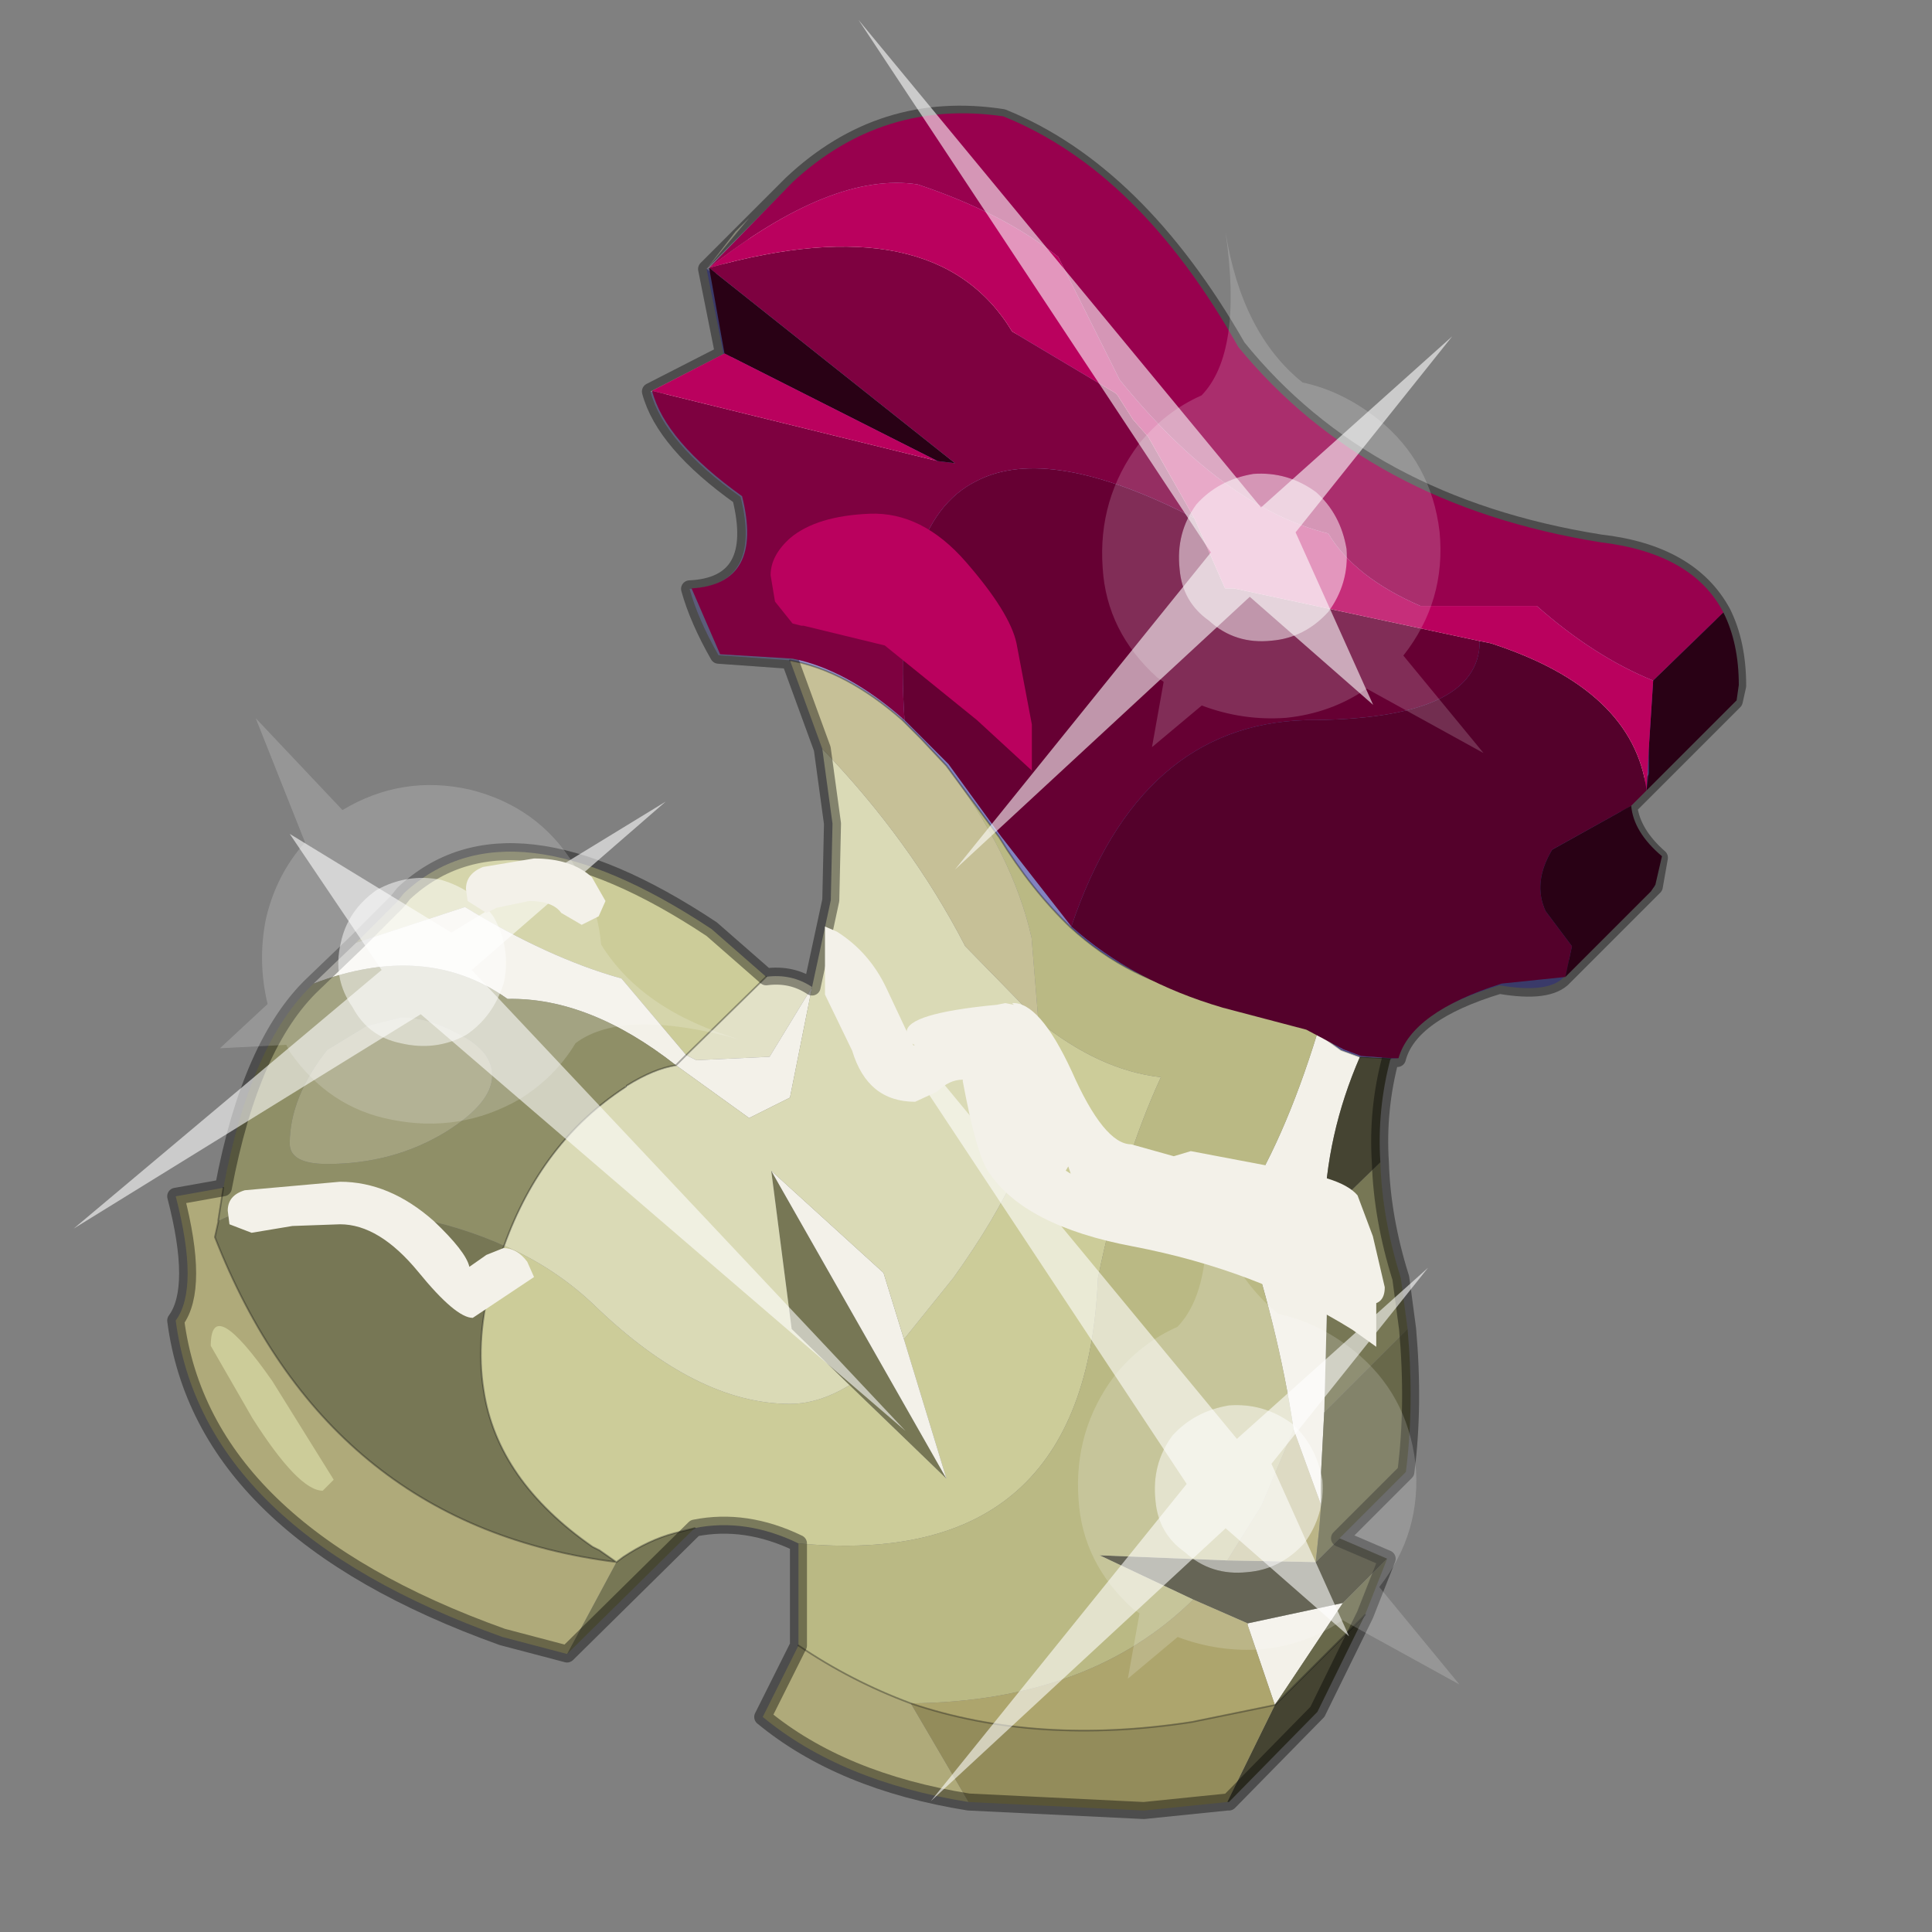 <?xml version="1.0" encoding="UTF-8" standalone="no"?>
<svg xmlns:xlink="http://www.w3.org/1999/xlink" height="440.0px" width="440.0px" xmlns="http://www.w3.org/2000/svg">
  <rect width="100%" height="100%" fill="#808080" stroke="none"/>
  <g transform="matrix(10.0, 0.0, 0.0, 10.0, 0.0, 0.0)">
    <use height="44.0" transform="matrix(1.0, 0.0, 0.0, 1.0, 0.0, 0.0)" width="44.0" xlink:href="#shape0"/>
    <use height="51.7" transform="matrix(0.775, 0.0, 0.0, 0.775, 1.677, 2.406)" width="49.15" xlink:href="#sprite0"/>
    <use height="31.35" transform="matrix(1.0, 0.0, 0.0, 1.0, 4.8, 2.6)" width="34.8" xlink:href="#shape3"/>
    <use height="20.95" transform="matrix(-0.097, 0.768, 0.768, 0.097, 19.55, 0.45)" width="24.45" xlink:href="#sprite1"/>
    <use height="5.85" transform="matrix(1.0, 0.0, 0.0, 1.0, 17.55, 11.7)" width="6.0" xlink:href="#shape4"/>
    <use height="14.35" transform="matrix(0.775, 0.0, 0.0, 0.775, 5.187, 19.551)" width="34.0" xlink:href="#sprite2"/>
  </g>
  <defs>
    <g id="shape0" transform="matrix(1.0, 0.0, 0.0, 1.0, 0.0, 0.0)">
      <path d="M44.0 44.0 L0.0 44.0 0.0 0.0 44.0 0.0 44.0 44.0" fill="#43adca" fill-opacity="0.0" fill-rule="evenodd" stroke="none"/>
    </g>
    <g id="sprite0" transform="matrix(1.0, 0.0, 0.0, 1.0, -6.55, 0.25)">
      <use height="50.35" transform="matrix(1.0, 0.0, 0.0, 1.0, 9.3, -0.25)" width="46.4" xlink:href="#shape1"/>
      <use height="20.95" transform="matrix(-1.0, 0.0, 0.0, -1.0, 31.0, 38.7)" width="24.45" xlink:href="#sprite1"/>
      <use height="20.95" transform="matrix(-0.125, 0.991, 0.991, 0.125, 28.9, 24.6)" width="24.45" xlink:href="#sprite1"/>
    </g>
    <g id="shape1" transform="matrix(1.0, 0.0, 0.0, 1.0, -9.3, 0.25)">
      <path d="M52.7 19.9 L52.8 18.7 52.8 18.95 52.8 19.4 52.7 19.9" fill="#949469" fill-rule="evenodd" stroke="none"/>
      <path d="M25.15 4.55 L26.0 3.45 26.35 3.1 25.15 4.55 M26.9 25.35 Q27.65 25.25 28.25 25.65 L27.0 27.7 24.85 27.8 24.55 27.65 26.9 25.35" fill="#e2e1c7" fill-rule="evenodd" stroke="none"/>
      <path d="M44.95 30.8 Q45.0 32.45 45.55 34.2 L45.75 35.7 43.3 38.15 43.4 34.35 43.3 32.4 44.95 30.8 M24.8 41.55 L21.05 45.25 22.5 42.55 Q14.15 41.5 10.8 33.25 L10.7 33.0 10.8 32.55 10.8 32.5 10.85 32.5 Q11.6 32.1 13.1 32.1 16.65 32.1 19.2 33.25 L18.85 34.2 Q18.35 35.95 18.6 37.5 19.0 40.15 21.8 42.1 L22.0 42.2 22.5 42.55 22.7 42.4 Q23.45 41.9 24.2 41.7 L24.8 41.55 M32.2 40.1 L29.35 37.35 27.65 35.7 27.05 31.05 32.2 40.1" fill="#777755" fill-rule="evenodd" stroke="none"/>
      <path d="M27.85 42.0 Q26.3 41.25 24.8 41.55 L24.2 41.7 Q23.45 41.9 22.7 42.4 L22.5 42.55 22.0 42.2 21.8 42.1 Q19.0 40.15 18.6 37.5 18.35 35.95 18.85 34.2 L19.2 33.25 Q20.7 33.9 21.85 35.0 24.85 37.9 27.6 37.9 28.45 37.9 29.35 37.35 L32.2 40.1 30.95 36.0 32.4 34.2 Q34.9 30.7 34.9 28.6 L34.85 28.3 34.9 26.9 34.9 26.65 Q36.7 28.1 38.5 28.3 37.35 30.8 36.65 34.2 36.3 42.8 27.85 42.0 M14.85 24.35 L16.05 23.15 16.25 22.9 Q19.35 20.0 25.3 23.95 L26.9 25.35 24.55 27.65 22.65 25.4 Q20.5 24.8 18.05 23.3 L14.85 24.35" fill="#cccc99" fill-rule="evenodd" stroke="none"/>
      <path d="M32.85 49.6 Q29.1 49.0 26.8 47.1 L27.85 45.0 Q29.4 46.05 31.15 46.7 L32.85 49.6 M21.05 45.25 L19.15 44.75 Q10.35 41.6 9.55 35.45 10.25 34.5 9.55 31.8 L10.95 31.55 10.8 32.5 10.8 32.55 10.7 33.0 10.8 33.25 Q14.15 41.5 22.5 42.55 L21.05 45.25" fill="#afaa7a" fill-rule="evenodd" stroke="none"/>
      <path d="M47.85 15.5 L40.6 13.95 40.35 13.95 39.45 11.9 38.05 9.5 37.65 9.0 37.15 8.3 37.1 8.25 Q35.95 7.2 34.1 6.4 31.85 2.7 25.15 4.55 28.8 1.7 31.3 2.1 33.8 2.9 35.45 4.2 L37.25 7.85 Q40.3 11.55 43.4 12.35 44.15 13.65 46.05 14.5 L49.5 14.5 Q51.2 15.95 52.9 16.7 L52.8 18.7 52.7 19.9 Q52.35 16.9 48.15 15.6 L47.85 15.5 M43.1 27.0 L43.8 27.5 44.35 27.7 Q43.35 30.0 43.3 32.4 L43.4 34.35 43.3 38.15 43.2 40.05 43.2 40.85 42.4 38.65 Q41.95 35.6 40.8 32.2 42.1 30.25 43.1 27.0 M26.35 3.1 L26.4 3.05 25.15 4.55 26.35 3.1 M13.6 25.55 L14.85 24.35 18.05 23.3 Q20.5 24.8 22.65 25.4 L24.55 27.65 24.85 27.8 27.0 27.7 28.25 25.65 27.6 28.9 26.4 29.5 24.25 27.95 24.55 27.65 24.25 27.95 Q21.7 25.95 19.3 26.0 16.9 24.3 13.6 25.55 M23.5 8.15 L25.65 7.05 31.9 10.2 23.5 8.15 M43.85 43.75 L41.85 46.75 41.05 44.4 41.05 44.35 43.85 43.75 M27.05 31.05 L30.35 34.05 30.95 36.0 32.2 40.1 27.05 31.05" fill="#f3f1e9" fill-rule="evenodd" stroke="none"/>
      <path d="M44.35 27.7 L45.25 27.75 Q44.85 29.25 44.95 30.8 L43.3 32.4 Q43.35 30.0 44.35 27.7 M43.75 41.85 L45.15 42.45 43.85 43.75 41.05 44.35 39.45 43.65 36.7 42.35 40.45 42.5 43.05 42.55 43.75 41.85 M44.5 44.1 L43.1 46.95 40.5 49.6 40.45 49.6 41.85 46.75 44.5 44.1" fill="#454432" fill-rule="evenodd" stroke="none"/>
      <path d="M18.85 28.25 Q18.85 29.05 17.5 29.9 15.95 30.85 14.0 30.85 12.9 30.85 12.9 30.25 12.9 28.9 14.0 27.5 L15.15 26.8 16.15 26.55 16.25 26.55 Q16.95 26.55 17.8 27.0 18.85 27.5 18.85 28.25" fill="#a3a27e" fill-rule="evenodd" stroke="none"/>
      <path d="M32.2 19.15 L33.75 21.25 Q34.7 22.8 35.85 23.9 37.6 25.5 39.85 25.9 L40.8 26.0 Q39.45 23.85 40.3 22.55 40.9 21.6 42.6 21.1 L43.0 21.0 Q45.35 21.5 44.35 23.95 42.15 24.85 42.5 26.3 L43.1 27.0 Q42.1 30.25 40.8 32.2 41.95 35.6 42.4 38.65 L41.45 40.9 40.45 42.5 36.7 42.35 39.45 43.65 Q36.4 46.65 31.15 46.7 29.4 46.05 27.85 45.0 L27.85 42.0 Q36.3 42.8 36.65 34.2 37.35 30.8 38.5 28.3 36.7 28.1 34.9 26.65 L34.7 24.2 Q34.15 21.75 32.2 19.15" fill="#bab984" fill-rule="evenodd" stroke="none"/>
      <path d="M42.4 38.65 L43.2 40.85 43.2 41.0 43.15 41.6 43.05 42.55 40.45 42.5 41.45 40.9 42.4 38.65 M41.05 44.35 L41.05 44.4 41.85 46.75 39.4 47.25 Q34.85 47.95 31.15 46.7 36.4 46.65 39.45 43.65 L41.05 44.35" fill="#ada56d" fill-rule="evenodd" stroke="none"/>
      <path d="M45.75 35.7 Q45.95 37.95 45.7 39.9 L43.75 41.85 43.05 42.55 43.15 41.6 43.2 41.0 43.2 40.85 43.2 40.05 43.3 38.15 45.75 35.7 M45.15 42.45 L44.5 44.1 41.85 46.75 43.85 43.75 45.15 42.45" fill="#68684a" fill-rule="evenodd" stroke="none"/>
      <path d="M40.45 49.6 L38.0 49.85 32.85 49.6 31.15 46.7 Q34.85 47.95 39.4 47.25 L41.85 46.75 40.45 49.6" fill="#938c5b" fill-rule="evenodd" stroke="none"/>
      <path d="M28.25 25.65 L28.8 23.1 28.85 20.85 28.55 18.65 Q31.15 21.35 32.75 24.45 L34.9 26.65 34.9 26.9 34.85 28.3 34.9 28.6 Q34.9 30.7 32.4 34.2 L30.95 36.0 30.35 34.05 27.05 31.05 27.65 35.7 29.35 37.35 Q28.45 37.9 27.6 37.9 24.85 37.9 21.85 35.0 20.7 33.9 19.2 33.25 20.3 30.2 22.75 28.6 L22.8 28.6 22.8 28.55 Q23.6 28.05 24.25 27.95 L26.4 29.5 27.6 28.9 28.25 25.65" fill="#dadab6" fill-rule="evenodd" stroke="none"/>
      <path d="M10.95 31.55 Q11.75 27.3 13.6 25.55 16.9 24.3 19.3 26.0 21.7 25.95 24.25 27.95 23.6 28.05 22.8 28.55 L22.75 28.6 Q20.3 30.2 19.2 33.25 16.65 32.1 13.1 32.1 11.6 32.1 10.85 32.5 L10.8 32.5 10.95 31.55 M18.85 28.25 Q18.85 27.5 17.8 27.0 16.95 26.55 16.25 26.55 L16.15 26.55 15.15 26.8 14.0 27.5 Q12.9 28.9 12.9 30.25 12.9 30.85 14.0 30.85 15.95 30.85 17.5 29.9 18.85 29.05 18.85 28.25" fill="#8f8f67" fill-rule="evenodd" stroke="none"/>
      <path d="M30.9 17.8 L31.45 18.35 32.2 19.15 Q34.15 21.75 34.7 24.2 L34.9 26.65 32.75 24.45 Q31.15 21.35 28.55 18.65 L27.6 16.05 Q29.25 16.35 30.9 17.8" fill="#c6c097" fill-rule="evenodd" stroke="none"/>
      <path d="M39.45 11.9 Q35.2 9.7 33.05 10.8 30.5 12.0 30.9 17.8 29.25 16.35 27.6 16.05 L25.5 15.9 Q24.9 14.85 24.65 13.95 26.8 13.85 26.15 11.25 23.9 9.65 23.5 8.15 L31.9 10.2 32.4 10.3 25.15 4.55 Q31.85 2.7 34.1 6.4 35.95 7.2 37.1 8.25 L37.15 8.3 37.65 9.0 38.05 9.5 39.45 11.9" fill="#9999cc" fill-rule="evenodd" stroke="none"/>
      <path d="M47.85 15.5 Q47.8 17.85 42.7 17.8 37.85 17.95 35.85 23.9 34.7 22.8 33.75 21.25 L32.2 19.15 31.45 18.35 30.9 17.8 Q30.5 12.0 33.05 10.8 35.2 9.7 39.45 11.9 L40.35 13.95 40.6 13.95 47.85 15.5" fill="#8383c0" fill-rule="evenodd" stroke="none"/>
      <path d="M35.85 23.9 Q37.85 17.95 42.7 17.8 47.8 17.85 47.85 15.5 L48.15 15.6 Q52.35 16.9 52.7 19.9 L52.25 20.35 49.95 21.65 Q49.4 22.6 49.75 23.45 L50.55 24.5 50.35 25.35 Q49.9 25.85 48.45 25.6 45.8 26.4 45.45 27.75 L45.25 27.75 44.35 27.7 43.8 27.5 43.1 27.0 42.5 26.3 Q42.15 24.85 44.35 23.95 45.35 21.5 43.0 21.0 L42.6 21.1 Q40.9 21.6 40.3 22.55 39.45 23.85 40.8 26.0 L39.85 25.9 Q37.6 25.5 35.85 23.9 M25.65 7.05 L25.15 4.55 32.4 10.3 31.9 10.2 25.65 7.05" fill="#6161af" fill-rule="evenodd" stroke="none"/>
      <path d="M50.35 25.35 L50.55 24.5 49.75 23.45 Q49.4 22.6 49.95 21.65 L52.25 20.35 Q52.35 21.15 53.15 21.85 L53.0 22.7 52.85 22.85 50.35 25.35 M52.9 16.7 L55.0 14.65 Q55.45 15.55 55.45 16.8 L55.35 17.25 52.7 19.9 52.8 19.4 52.8 18.95 52.8 18.7 52.9 16.7" fill="#444488" fill-rule="evenodd" stroke="none"/>
      <path d="M52.9 16.7 Q51.2 15.95 49.5 14.5 L46.05 14.5 Q44.15 13.65 43.4 12.35 40.3 11.55 37.25 7.85 L35.45 4.2 Q33.8 2.9 31.3 2.1 28.8 1.7 25.15 4.55 L27.65 2.05 Q30.3 -0.45 33.85 0.1 37.8 1.7 40.75 6.85 44.5 11.5 51.4 12.6 54.05 12.9 55.0 14.65 L52.9 16.7" fill="#c0c1e0" fill-rule="evenodd" stroke="none"/>
      <path d="M45.25 27.75 L45.45 27.75 Q45.8 26.4 48.45 25.6 49.9 25.85 50.35 25.35 M52.25 20.35 L52.7 19.9 M55.0 14.65 Q54.05 12.9 51.4 12.6 44.5 11.5 40.75 6.85 37.8 1.7 33.85 0.1 30.3 -0.45 27.65 2.05 L25.15 4.55 M55.0 14.65 Q55.45 15.55 55.45 16.8 L55.35 17.25 52.7 19.9 M52.25 20.35 Q52.35 21.15 53.15 21.85 L53.0 22.7 52.85 22.85 50.35 25.35 M45.25 27.75 Q44.85 29.25 44.95 30.8 45.0 32.45 45.55 34.2 L45.75 35.7 Q45.95 37.95 45.7 39.9 L43.75 41.85 45.15 42.45 44.5 44.1 43.1 46.95 40.5 49.6 40.45 49.6 38.0 49.85 32.85 49.6 Q29.1 49.0 26.8 47.1 L27.85 45.0 27.85 42.0 Q26.3 41.25 24.8 41.55 L21.05 45.25 19.15 44.75 Q10.35 41.6 9.55 35.45 10.25 34.5 9.55 31.8 L10.95 31.55 Q11.75 27.3 13.6 25.55 L14.85 24.35 16.05 23.15 16.25 22.9 Q19.35 20.0 25.3 23.95 L26.9 25.35 Q27.65 25.25 28.25 25.65 L28.8 23.1 28.85 20.85 28.55 18.65 27.6 16.05 25.5 15.9 Q24.9 14.85 24.65 13.95 26.8 13.85 26.15 11.25 23.9 9.65 23.5 8.15 L25.65 7.05 25.15 4.55" fill="none" stroke="#000000" stroke-linecap="round" stroke-linejoin="round" stroke-opacity="0.4" stroke-width="0.5"/>
      <path d="M30.9 17.8 L31.45 18.35 32.2 19.15 33.75 21.25 Q34.7 22.8 35.85 23.9 37.6 25.5 39.85 25.9 L40.8 26.0 Q39.45 23.85 40.3 22.55 40.9 21.6 42.6 21.1 L43.0 21.0 Q45.35 21.5 44.35 23.95 42.15 24.85 42.5 26.3 L43.1 27.0 43.8 27.5 44.35 27.7 45.25 27.75 M41.85 46.75 L44.5 44.1 M27.6 16.05 Q29.25 16.35 30.9 17.8 M19.2 33.25 Q20.3 30.2 22.75 28.6 M22.8 28.55 Q23.6 28.05 24.25 27.95 M10.8 32.5 L10.95 31.55 M22.5 42.55 Q14.15 41.5 10.8 33.25 L10.7 33.0 10.8 32.55 10.8 32.5 M19.2 33.25 L18.85 34.2 Q18.35 35.95 18.6 37.5 19.0 40.15 21.8 42.1 L22.0 42.2 22.5 42.55 22.7 42.4 Q23.45 41.9 24.2 41.7 L24.8 41.55 M24.55 27.65 L24.25 27.95 M24.55 27.65 L26.9 25.35 M31.15 46.7 Q34.85 47.95 39.4 47.25 L41.85 46.75 M27.85 45.0 Q29.4 46.05 31.15 46.7" fill="none" stroke="#000000" stroke-linecap="round" stroke-linejoin="round" stroke-opacity="0.302" stroke-width="0.05"/>
    </g>
    <g id="sprite1" transform="matrix(1.0, 0.0, 0.0, 1.0, 0.0, 0.0)">
      <use height="20.95" transform="matrix(1.0, 0.0, 0.0, 1.0, 0.0, 0.0)" width="24.45" xlink:href="#shape2"/>
    </g>
    <g id="shape2" transform="matrix(1.0, 0.0, 0.0, 1.0, 0.0, 0.0)">
      <path d="M14.85 11.4 Q15.8 11.6 16.25 12.45 16.85 13.3 16.6 14.35 16.4 15.3 15.55 15.9 14.65 16.4 13.65 16.2 12.65 15.9 12.1 15.1 11.6 14.2 11.8 13.2 12.1 12.2 12.9 11.65 13.8 11.15 14.85 11.4" fill="#ffffff" fill-opacity="0.588" fill-rule="evenodd" stroke="none"/>
      <path d="M14.85 11.4 Q13.8 11.15 12.9 11.65 12.1 12.2 11.8 13.2 11.6 14.2 12.1 15.1 12.65 15.9 13.65 16.2 14.65 16.4 15.55 15.9 16.4 15.3 16.6 14.35 16.85 13.3 16.25 12.45 15.8 11.6 14.85 11.4 M18.2 11.35 L20.15 11.25 18.75 12.55 Q19.05 13.8 18.8 15.05 18.5 16.35 17.65 17.3 L19.1 20.95 16.55 18.25 Q14.8 19.3 12.8 18.85 10.8 18.35 9.75 16.65 9.05 15.5 8.95 14.3 7.75 12.35 4.85 11.5 8.3 12.45 9.7 11.4 10.3 10.4 11.35 9.75 13.1 8.75 15.1 9.15 16.95 9.5 18.1 11.15 L18.2 11.35" fill="#ffffff" fill-opacity="0.176" fill-rule="evenodd" stroke="none"/>
      <path d="M15.4 13.55 L18.1 17.55 13.35 14.65 7.05 18.5 12.75 13.55 0.0 0.0 14.25 12.25 24.45 5.95 15.4 13.55" fill="#ffffff" fill-opacity="0.588" fill-rule="evenodd" stroke="none"/>
    </g>
    <g id="shape3" transform="matrix(1.0, 0.0, 0.0, 1.0, -4.8, -2.6)">
      <path d="M24.4 21.1 L22.8 19.05 21.6 17.4 21.0 16.8 20.6 16.4 Q20.3 11.9 22.25 10.95 23.9 10.1 27.2 11.8 L27.9 13.4 28.1 13.4 33.7 14.6 Q33.7 16.4 29.75 16.4 25.95 16.5 24.4 21.1" fill="#660033" fill-rule="evenodd" stroke="none"/>
      <path d="M37.5 18.0 L37.15 18.35 35.35 19.35 Q34.9 20.1 35.2 20.75 L35.8 21.55 35.65 22.25 34.2 22.4 Q32.15 23.05 31.85 24.1 L31.7 24.1 31.0 24.05 30.6 23.9 29.75 23.45 27.85 22.95 Q25.8 22.35 24.4 21.1 25.95 16.5 29.75 16.4 33.7 16.4 33.7 14.6 L33.95 14.65 Q37.2 15.7 37.5 18.0" fill="#54012b" fill-rule="evenodd" stroke="none"/>
      <path d="M20.6 16.4 Q19.3 15.25 18.05 15.0 L16.4 14.9 15.75 13.4 Q17.4 13.3 16.9 11.3 15.15 10.05 14.85 8.9 L21.35 10.5 21.75 10.55 16.15 6.1 Q21.3 4.65 23.05 7.55 L25.4 8.95 25.45 9.0 25.8 9.55 26.15 9.95 27.2 11.8 Q23.9 10.1 22.25 10.95 20.3 11.9 20.6 16.4" fill="#7e0140" fill-rule="evenodd" stroke="none"/>
      <path d="M16.15 6.1 L18.05 4.15 Q20.1 2.25 22.85 2.65 25.95 3.9 28.2 7.9 31.15 11.5 36.45 12.35 38.55 12.6 39.25 13.95 L37.65 15.5 Q36.3 14.95 35.0 13.8 L32.35 13.8 Q30.85 13.15 30.25 12.15 27.85 11.55 25.5 8.65 L24.1 5.85 Q22.85 4.85 20.9 4.2 18.95 3.9 16.15 6.1" fill="#98014e" fill-rule="evenodd" stroke="none"/>
      <path d="M39.25 13.95 Q39.6 14.65 39.6 15.6 L39.55 15.95 37.5 18.0 37.55 17.6 37.55 17.25 37.55 17.05 37.65 15.5 39.25 13.95 M37.15 18.35 Q37.2 18.95 37.85 19.5 L37.7 20.15 37.6 20.3 35.65 22.25 35.8 21.55 35.2 20.75 Q34.9 20.1 35.35 19.35 L37.15 18.35 M16.5 8.05 L16.15 6.1 21.75 10.55 21.35 10.5 16.5 8.05" fill="#290115" fill-rule="evenodd" stroke="none"/>
      <path d="M14.85 8.9 L16.5 8.05 21.35 10.5 14.85 8.9 M16.15 6.1 Q18.95 3.9 20.9 4.2 22.85 4.85 24.1 5.85 L25.5 8.65 Q27.85 11.55 30.25 12.15 30.85 13.15 32.35 13.8 L35.0 13.8 Q36.3 14.95 37.65 15.5 L37.55 17.05 37.5 18.0 Q37.2 15.7 33.95 14.65 L33.7 14.6 28.1 13.4 27.9 13.4 27.2 11.8 26.15 9.95 25.8 9.55 25.45 9.0 25.4 8.95 23.05 7.55 Q21.3 4.65 16.15 6.1" fill="#ba015e" fill-rule="evenodd" stroke="none"/>
      <path d="M7.35 33.95 Q6.8 33.95 5.75 32.3 L4.8 30.65 Q4.8 29.45 6.2 31.45 L7.6 33.7 7.35 33.95" fill="#cccc99" fill-rule="evenodd" stroke="none"/>
    </g>
    <g id="shape4" transform="matrix(1.0, 0.0, 0.0, 1.0, -17.55, -11.7)">
      <path d="M23.5 16.5 L23.5 17.55 22.25 16.4 20.15 14.7 18.3 14.25 18.25 14.25 18.05 14.2 17.65 13.7 17.55 13.1 Q17.55 12.65 18.0 12.25 18.6 11.75 19.8 11.7 21.0 11.65 22.0 12.8 23.0 13.95 23.15 14.65 L23.5 16.5" fill="#ba015e" fill-rule="evenodd" stroke="none"/>
    </g>
    <g id="sprite2" transform="matrix(1.0, 0.0, 0.0, 1.0, -6.95, 0.45)">
      <use height="14.35" transform="matrix(1.0, 0.0, 0.0, 1.0, 6.95, -0.45)" width="34.0" xlink:href="#shape5"/>
    </g>
    <g id="shape5" transform="matrix(1.0, 0.0, 0.0, 1.0, -6.95, 0.45)">
      <path d="M40.7 11.95 L40.7 13.9 40.0 13.4 Q37.2 11.65 33.55 10.95 30.35 10.35 29.3 8.75 28.95 8.25 28.55 6.1 L28.55 6.05 Q28.15 6.05 27.8 6.4 L27.15 6.7 Q25.75 6.7 25.3 5.2 L24.5 3.55 24.5 1.55 24.85 1.7 Q25.8 2.3 26.3 3.35 L27.1 5.05 27.7 4.7 28.8 4.4 Q30.1 4.4 30.25 5.6 L30.4 7.25 31.4 8.6 Q32.45 9.4 34.6 9.45 35.5 9.45 39.05 11.1 L40.7 11.95" fill="#f3f1e9" fill-rule="evenodd" stroke="none"/>
      <path d="M13.0 10.2 Q13.95 11.1 14.05 11.55 L14.55 11.2 15.05 11.0 Q15.45 11.0 15.75 11.4 L15.95 11.85 14.15 13.05 Q13.65 13.05 12.55 11.7 11.4 10.3 10.25 10.3 L8.85 10.35 7.65 10.55 7.0 10.3 6.95 9.9 Q6.95 9.45 7.45 9.3 L10.25 9.05 Q11.7 9.05 13.0 10.2" fill="#f3f1e9" fill-rule="evenodd" stroke="none"/>
      <path d="M15.95 -0.45 Q17.05 -0.45 17.65 0.1 L18.05 0.8 17.85 1.25 17.35 1.5 16.75 1.15 Q16.5 0.8 15.8 0.8 L14.85 1.0 14.55 1.15 14.0 0.8 13.95 0.45 Q13.95 0.0 14.45 -0.2 L15.95 -0.45" fill="#f3f1e9" fill-rule="evenodd" stroke="none"/>
      <path d="M40.95 12.15 Q40.95 12.65 40.5 12.65 40.2 12.65 39.9 12.05 39.65 11.4 39.0 11.4 L38.7 11.55 Q38.4 11.55 37.8 11.15 37.15 10.75 36.95 10.7 L35.05 10.3 32.35 10.0 Q31.0 9.9 31.0 9.35 L31.2 9.0 Q30.7 8.6 30.55 8.0 L30.3 6.9 Q29.85 5.85 29.8 4.75 L29.65 4.7 27.55 5.1 Q26.9 5.1 26.9 4.65 26.9 4.1 29.55 3.85 L29.8 3.8 30.05 3.85 30.0 3.8 Q30.8 3.75 31.75 5.8 32.7 7.95 33.5 7.95 L34.75 8.3 35.25 8.15 38.15 8.7 39.25 8.95 Q39.9 9.15 40.15 9.45 L40.6 10.65 40.95 12.15 M31.8 9.05 L31.65 8.6 31.5 8.85 31.45 8.9 31.8 9.05" fill="#f3f1e9" fill-rule="evenodd" stroke="none"/>
    </g>
  </defs>
</svg>
